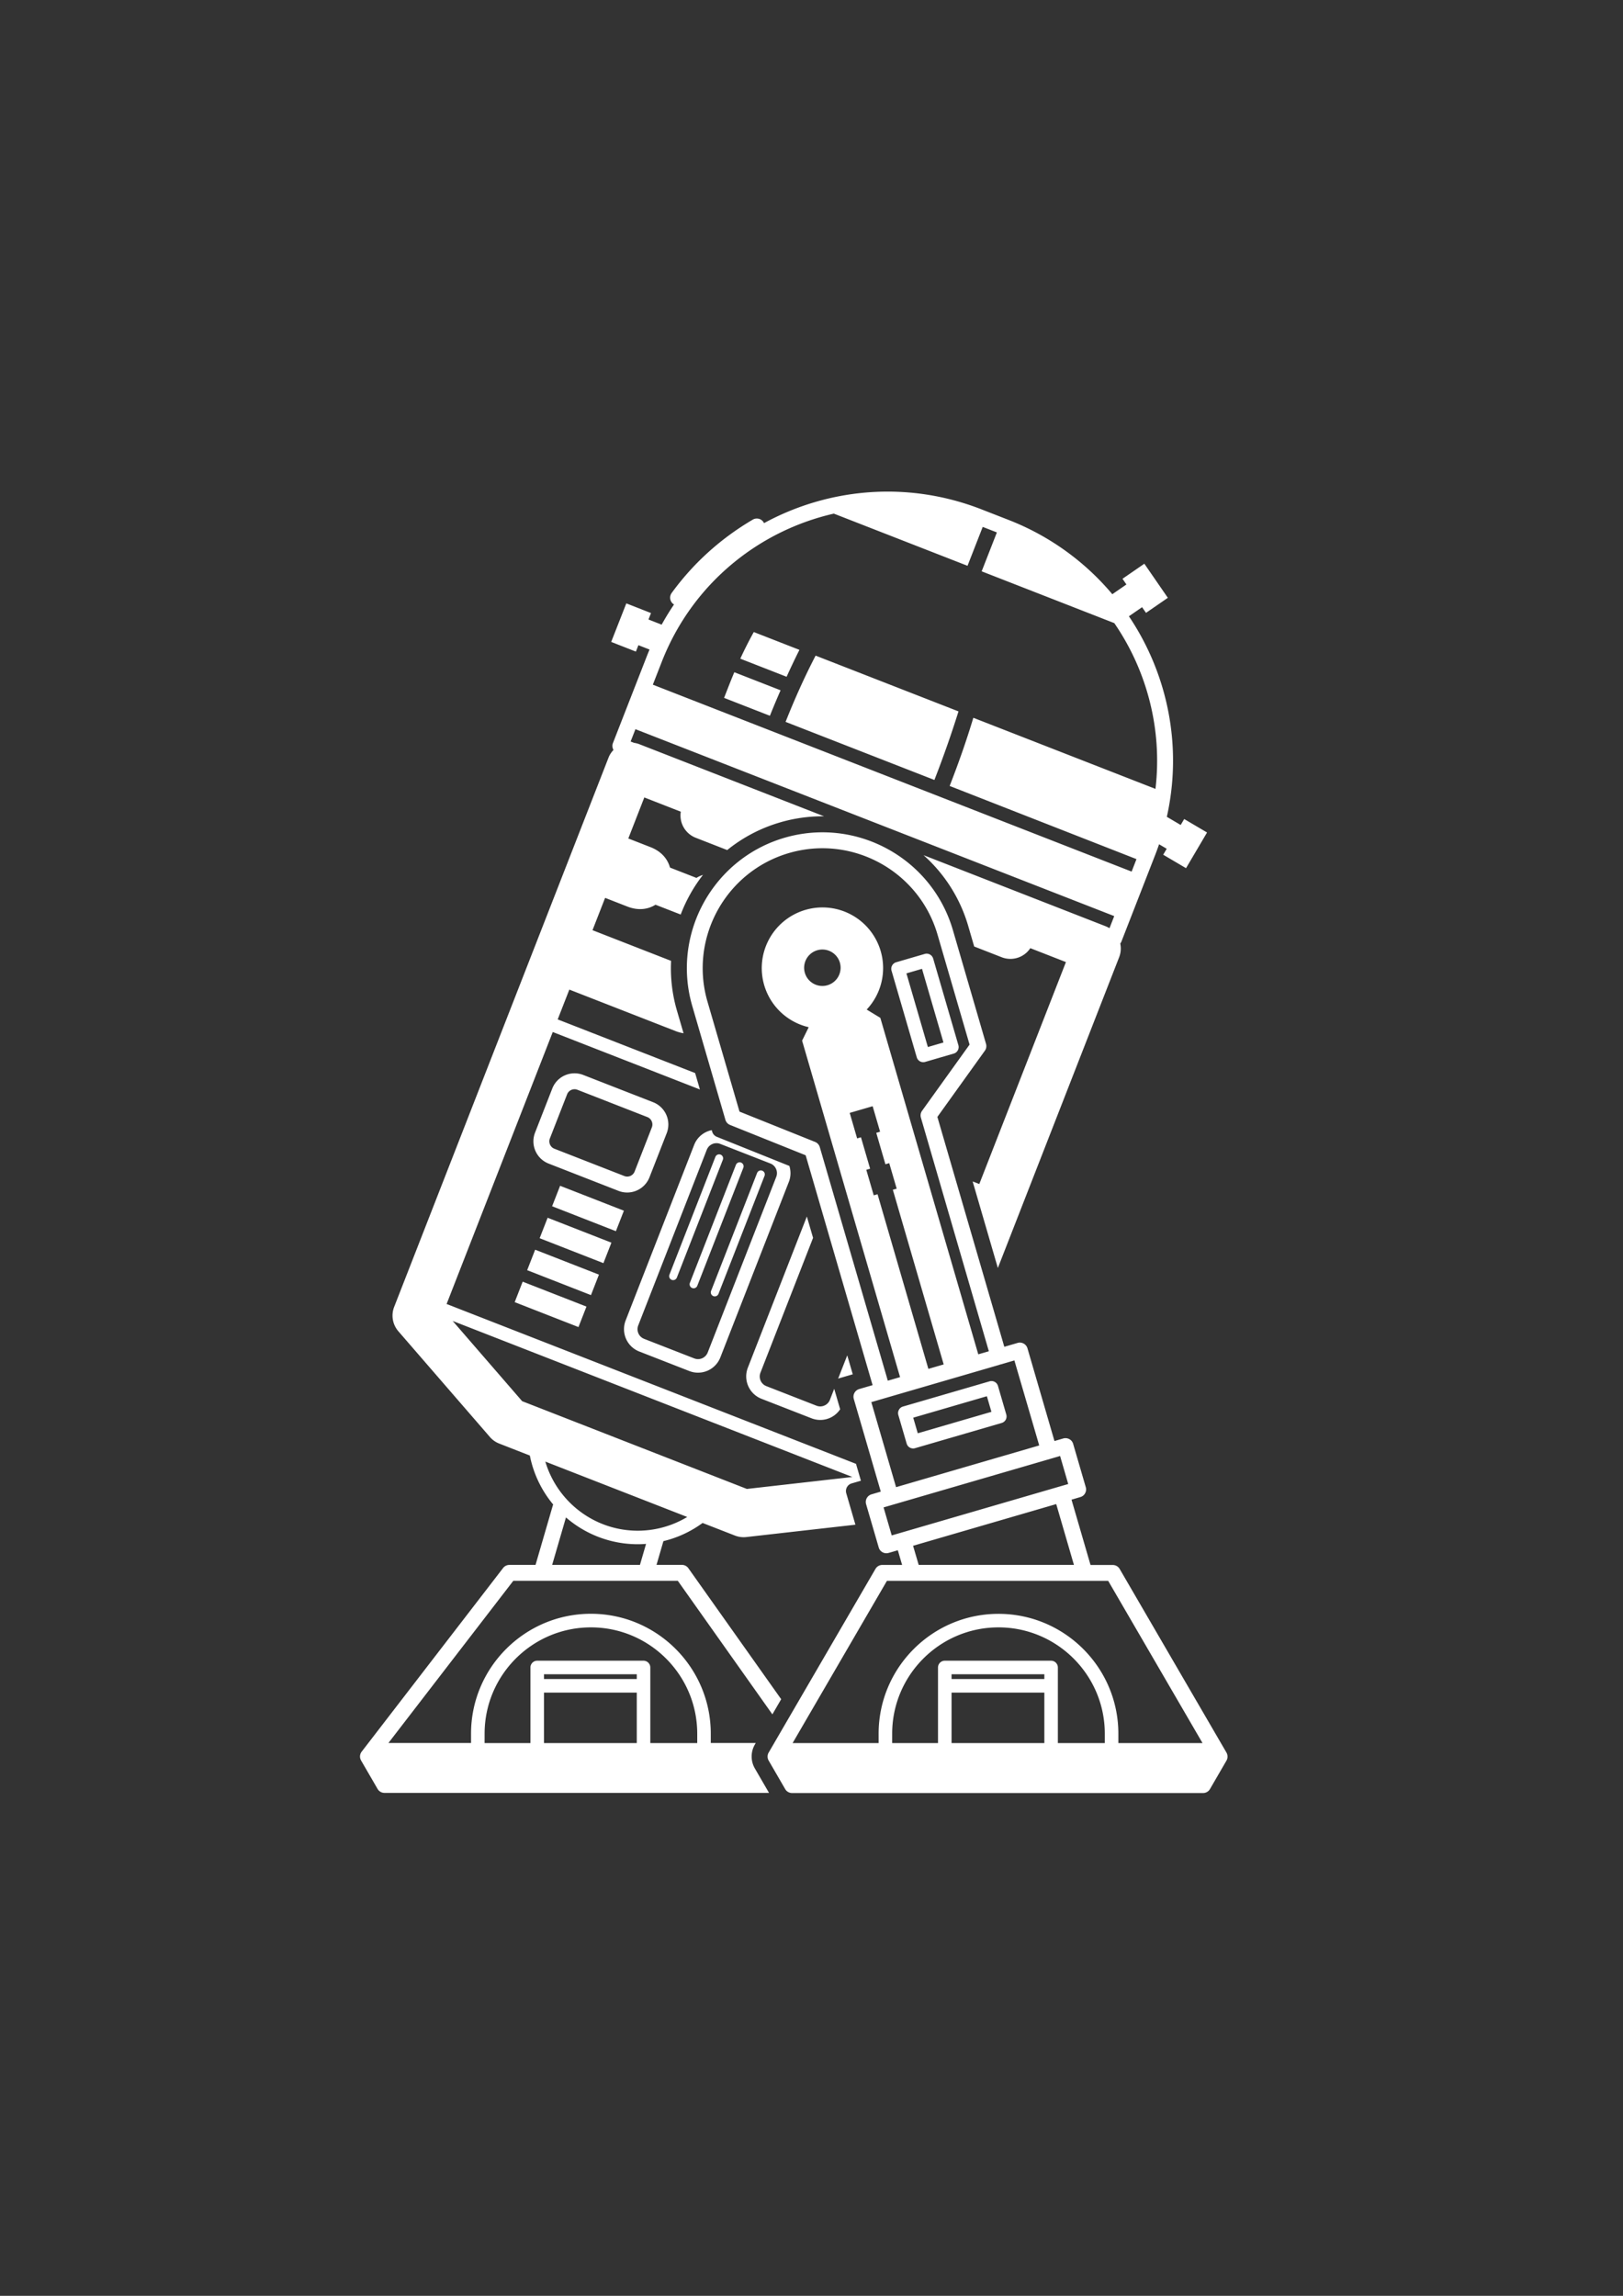 <svg xmlns="http://www.w3.org/2000/svg" viewBox="0 0 210 297" height="1122.52" width="793.701"><rect x="0" y="0" width="210" height="297" fill="#333333" stroke="none"/><path fill="#fff" d="M97.961 151.742a.514.514 0 01.669-.293.514.514 0 01.293.667l-5.958 15.264a.514.514 0 11-.958-.378zM72.472 153.4l-1.034 2.648 8.253 3.226 1.034-2.65zm16.793 12.555a.52.52 0 00.479.707c.207 0 .4-.126.48-.328l5.956-15.264a.522.522 0 00-.292-.672.517.517 0 00-.667.293zm-11.188-2.547l1.034-2.649-8.253-3.224-1.034 2.648zm-8.833-1.738l-1.034 2.648 8.255 3.225 1.032-2.649zm5.605 10.008l1.034-2.649-8.253-3.224-1.034 2.648zm-3.39-30.86a3.092 3.092 0 014.004-1.758l9.045 3.53a3.093 3.093 0 011.757 4.006l-2.229 5.705a3.096 3.096 0 01-4.004 1.759l-9.045-3.531a3.092 3.092 0 01-1.757-4.005zm.277 7.79l9.045 3.53a1.029 1.029 0 001.335-.585l2.227-5.708a1.03 1.03 0 00-.587-1.335l-9.043-3.53a1.032 1.032 0 00-1.335.586l-2.229 5.707a1.032 1.032 0 00.587 1.336zm33.796-63.792c-1.395 2.68-2.689 5.552-3.886 8.57l19.256 7.515a138.743 138.743 0 003.118-8.87zm-3.754 2.735c.54-1.186 1.09-2.35 1.66-3.48l-5.905-2.306a49.883 49.883 0 00-1.746 3.446zm-7.58 1.431l-.51 1.3 5.93 2.315c.447-1.12.91-2.215 1.38-3.296l-5.986-2.337a91.449 91.449 0 00-.815 2.018zm14.51 93.33l-.77-2.648-.556 1.428c-.196.51-.7.851-1.257.851a1.33 1.33 0 01-.478-.092l-6.491-2.534a1.341 1.341 0 01-.763-1.735l6.81-17.446-.805-2.761-7.638 19.566a3.109 3.109 0 001.757 4.01l6.49 2.53a3.091 3.091 0 003.7-1.169zm-.264-3.956a.74.74 0 01.166-.064l1.729-.505-.714-2.451zm-15.87-28.72L86.619 164.9a.515.515 0 00.96.376l5.958-15.262a.517.517 0 00-.961-.378zm-.482-3.434l.058.199c.089.305.311.55.606.668l9.379 3.763a3.074 3.074 0 01-.063 2.056l-8.87 22.724a3.103 3.103 0 01-4.005 1.757l-6.49-2.533a3.103 3.103 0 01-1.758-4.006l8.87-22.725a3.09 3.09 0 012.273-1.903zm-8.749 27l6.491 2.532c.155.056.317.09.479.09a1.35 1.35 0 001.255-.85l8.871-22.727a1.33 1.33 0 00-.024-1.023 1.322 1.322 0 00-.739-.709l-6.49-2.535a1.294 1.294 0 00-.48-.092c-.553 0-1.056.343-1.256.855l-8.87 22.722c-.267.69.074 1.468.763 1.736zm-36.548 53.406l18.3-23.76c.195-.254.498-.4.817-.4h3.38l2.238-7.692c.013-.04.033-.082.05-.12a14.159 14.159 0 01-3.022-6.338L64.6 186.75a3.04 3.04 0 01-1.213-.853l-11.841-13.674A3.098 3.098 0 0151 169.07l27.727-71.03c.151-.394.378-.737.653-1.021a1.04 1.04 0 01-.077-.878l4.393-11.254c.111-.289.23-.574.348-.858l-1.44-.564-.327.83-3.195-1.252 1.957-4.986 3.195 1.253-.327.831 1.704.669c.498-.9 1.033-1.775 1.604-2.614-.027-.015-.054-.026-.08-.043a1.03 1.03 0 01-.229-1.44c2.8-3.848 6.331-7.043 10.496-9.49a1.032 1.032 0 011.412.365.84.84 0 01.04.09c8.359-4.546 18.593-5.514 28.15-1.782l3.485 1.36a33.313 33.313 0 0113.434 9.615l1.825-1.26-.507-.737 2.826-1.948 3.04 4.41-2.826 1.948-.507-.734-1.704 1.175c5.009 7.448 6.954 16.803 4.906 25.944l1.793 1.056.455-.77 2.956 1.742-2.72 4.615-2.954-1.74.454-.77-.987-.582c-.155.45-.317.899-.49 1.344l-4.388 11.255a1.06 1.06 0 01-.145.242 3.069 3.069 0 01-.143 1.769l-15.695 40.204-3.261-11.196.86.334 11.209-28.712-4.607-1.799a3.09 3.09 0 01-3.698 1.176l-3.564-1.392-.785-2.695a19.598 19.598 0 00-5.768-9.121l23.55 9.193c.18.071.35.158.51.256l.612-1.566-61.95-24.18-.622 1.594.446.174c.23.033.461.09.687.177l23.902 9.329c-.066 0-.134-.005-.202-.005-1.851 0-3.7.264-5.49.787a19.53 19.53 0 00-6.847 3.581l-4.076-1.591a3.095 3.095 0 01-1.93-3.371l-4.721-1.844-2.07 5.307 2.88 1.125c1.417.553 2.212 1.542 2.514 2.64l3.422 1.336a3.64 3.64 0 01.843-.388 19.829 19.829 0 00-2.88 5.127l-3.26-1.27c-.967.604-2.22.792-3.64.238l-2.88-1.125-1.632 4.182 10.166 3.968a19.538 19.538 0 00.755 6.42l.859 2.945a5.018 5.018 0 01-1.022-.278l-13.756-5.37-1.506 3.857 17.783 6.941.618 2.123-19.04-7.433-13.734 35.184 52.972 20.68.636 2.183-1.198.347a1.03 1.03 0 00-.698 1.278l1.183 4.064-14.11 1.598a3.101 3.101 0 01-1.472-.19l-4.193-1.633a14.13 14.13 0 01-5.068 2.352l-.893 3.071h3.285c.335 0 .648.162.841.436l12.005 16.942-1.139 1.959L87.7 204.5H66.418l-16.16 20.985h10.69v-1.21c0-8.553 6.957-15.508 15.509-15.508s15.51 6.955 15.51 15.508v1.21h5.818l-.11.191a3.093 3.093 0 00-.003 3.103l1.833 3.16H49.746a1.03 1.03 0 01-.893-.516l-2.133-3.678a1.018 1.018 0 01.075-1.136zm99.627-113.853l.627-1.614-24.173-9.465c1.177-3.015 2.211-5.972 3.063-8.818l23.567 9.198c.905-7.65-1.078-15.268-5.326-21.445l-17.162-6.7 1.968-5.033-1.832-.714-1.966 5.032-17.297-6.75c-9.792 2.235-18.346 9.125-22.272 19.19l-1.147 2.939zM96.64 192.618l13.645-1.547-51.713-20.185 8.99 10.379zm-7.718 3.627l-18.361-7.164c1.53 5.162 6.31 8.94 11.962 8.94a12.44 12.44 0 006.399-1.776zm-6.12 6.202l.792-2.721c-.353.03-.71.045-1.07.045a14.174 14.174 0 01-9.294-3.468l-1.788 6.144zm-12.416 23.046h12.005v-6.529H70.386zm0-8.284h12.005v-.618H70.386zm-7.685 8.284h5.932v-9.776c0-.482.394-.877.876-.877h13.758c.484 0 .876.395.876.877v9.776h6.072v-1.213c0-7.58-6.17-13.753-13.756-13.753S62.703 216.7 62.703 224.28zm55.918-88.712l-3.264-11.21a.881.881 0 01.599-1.087l3.7-1.078a.872.872 0 01.666.073c.204.111.354.3.422.524l3.264 11.209a.879.879 0 01-.599 1.086l-3.701 1.078a.885.885 0 01-.669-.073.888.888 0 01-.418-.522zm1.438-1.332l2.017-.587-2.776-9.527-2.016.587zm-3.226 46.512l11.21-3.264a.877.877 0 011.087.597l1.076 3.7a.894.894 0 01-.071.667.883.883 0 01-.524.421l-11.21 3.265a.874.874 0 01-1.086-.595l-1.079-3.7a.881.881 0 01.077-.668.858.858 0 01.52-.423zm1.92 3.455l9.53-2.774-.589-2.018-9.529 2.776zm-19.294 41.307l13.82-23.76c.183-.321.525-.514.894-.514h2.554l-.555-1.902-.561.167-.636.182a1.029 1.029 0 01-1.274-.702l-1.633-5.601a1.026 1.026 0 01.7-1.276l.592-.176.606-.178-3.493-11.99a1.034 1.034 0 01.705-1.278l1.73-.504-8.661-29.737-9.781-3.924a1.03 1.03 0 01-.606-.669l-4.283-14.709c-2.708-9.299 2.653-19.068 11.95-21.779 9.3-2.703 19.067 2.66 21.773 11.958l4.284 14.71c.09.305.037.632-.153.89l-6.142 8.56 8.661 29.738 1.722-.501a1.028 1.028 0 011.275.702l3.492 11.99 1.142-.332a1.03 1.03 0 01.782.089c.246.128.418.35.495.616l1.633 5.603c.078.263.042.543-.089.783-.129.24-.35.416-.616.491l-.777.23-.364.108 2.46 8.45h2.877c.367 0 .707.19.893.511l13.82 23.759c.182.324.182.714 0 1.034l-2.136 3.682c-.183.32-.524.514-.893.514h-53.181c-.366 0-.707-.193-.891-.514l-2.133-3.682a1.032 1.032 0 01-.002-1.04zm19.699-82.137a1.02 1.02 0 01.153-.89l6.144-8.56-4.146-14.229c-2.388-8.207-11.01-12.943-19.217-10.554-8.206 2.394-12.938 11.017-10.55 19.223l4.144 14.228 9.781 3.923c.293.118.518.365.606.668l8.803 30.22 1.585-.461-12.675-43.53.854-1.74a7.847 7.847 0 01-.414-15.18 7.847 7.847 0 019.73 5.341 7.837 7.837 0 01-1.813 7.557l1.765 1.074 12.673 43.528 1.369-.398zm-3.134 9.186l-.963-3.301-.495.144-1.185-4.065.496-.145-.963-3.299-2.968.865.959 3.3.496-.145 1.186 4.066-.495.142.963 3.301.493-.142 6.576 22.593 1.983-.576-6.58-22.595zm-7.336-29.19a2.36 2.36 0 10-4.53 1.322 2.36 2.36 0 004.53-1.321zm22.566 51.411l-1.727.505c-.038.01-.082.016-.12.023-.036.015-.071.036-.11.045l-15.197 4.426-1.358.397 3.203 10.998 18.522-5.396zm5.913 12.36l-.054.017-1.086.319h-.002l-21.697 6.318 1.055 3.623 21.695-6.318 1.142-.33zm-.5 6.224l-18.523 5.394.728 2.476h20.087zm-13.543 30.916h12.006v-6.529h-12.006zm0-8.284h12.006v-.618h-12.006zm-7.685 8.284h5.931v-9.776c0-.482.394-.877.876-.877H136a.88.88 0 01.877.877v9.776h6.073v-1.213c0-7.58-6.176-13.753-13.758-13.753-7.582 0-13.754 6.172-13.754 13.753zm-1.75 0l-.002-1.213c0-8.549 6.957-15.504 15.51-15.504 8.552 0 15.509 6.955 15.509 15.504v1.213h10.889l-12.205-20.985h-28.629l-12.203 20.985z"/></svg>